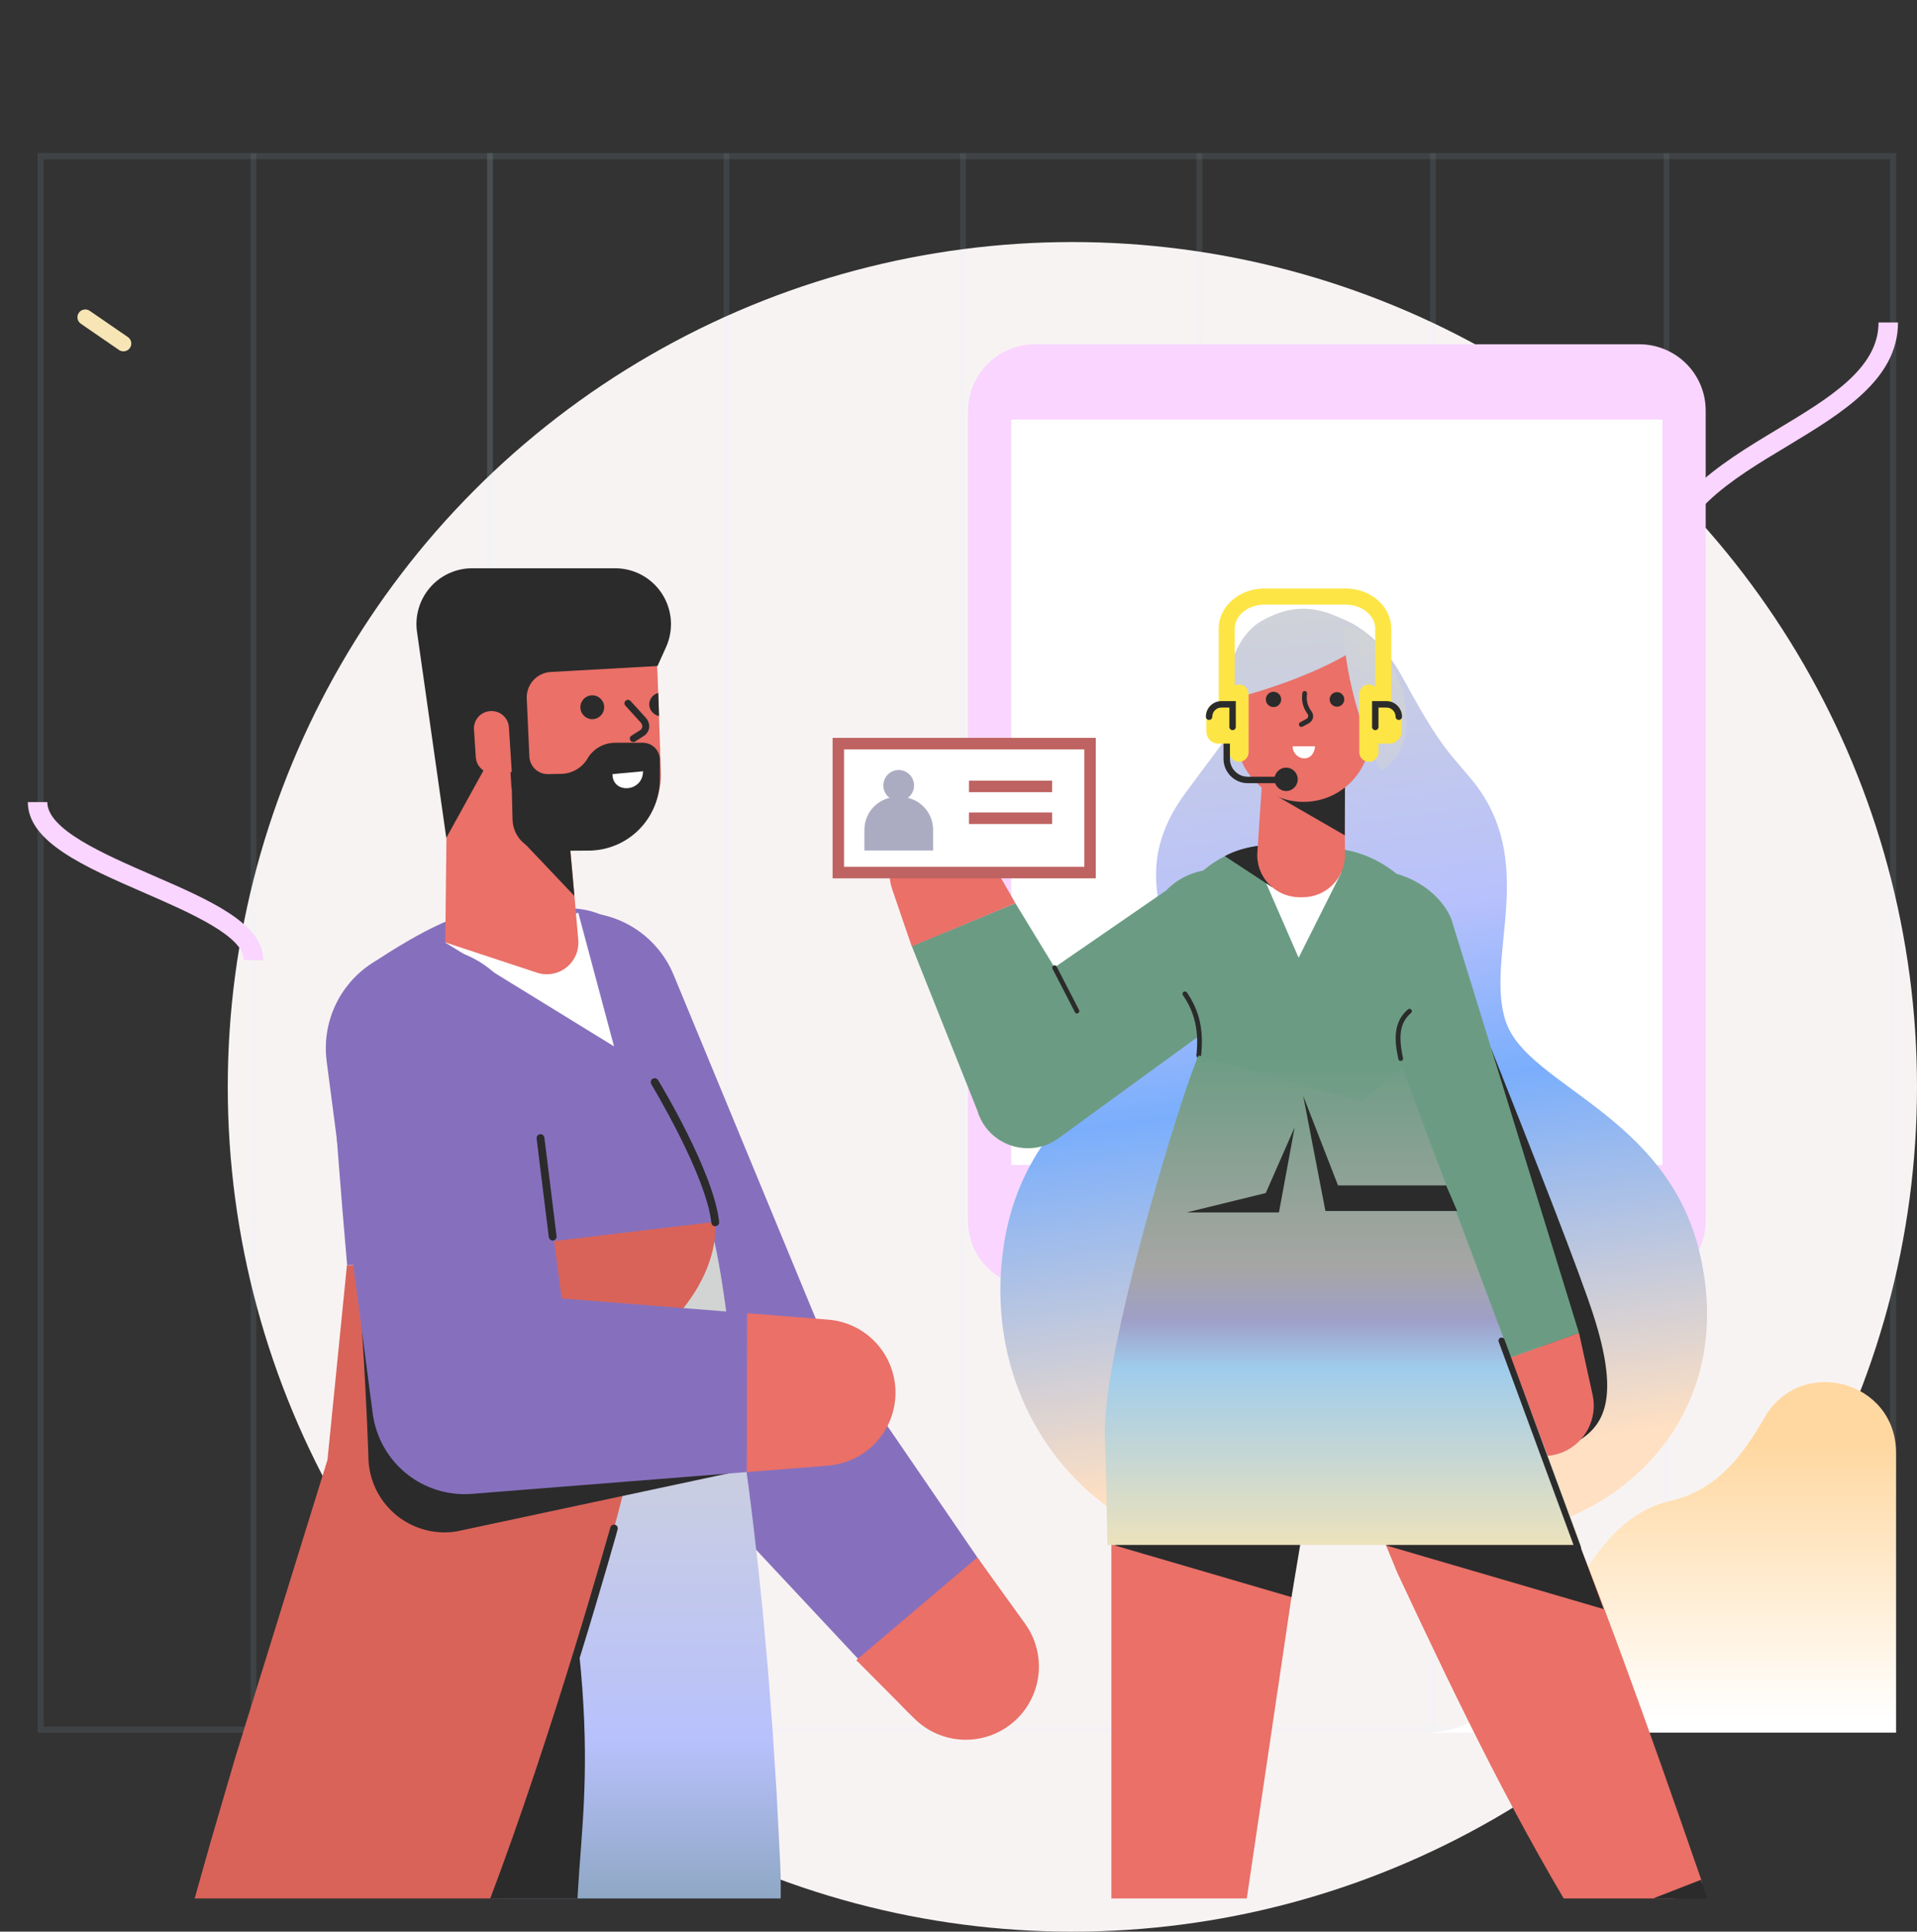 <svg width="404" height="407" viewBox="0 0 404 407" fill="none" xmlns="http://www.w3.org/2000/svg">
<rect x="0" y="0" width="404" height="407" fill="#333333" stroke="none"/>
<circle cx="226" cy="229" r="178" fill="#F8F3F3"/>
<g clip-path="url(#clip0)">
<g opacity="0.3">
<path opacity="0.3" d="M398.316 33.542V363.796H9.194V33.542H398.316ZM399.589 32.267H7.918V365.067H399.589V32.267Z" fill="#C4ECFE"/>
<path opacity="0.3" d="M103.856 32.267H102.666V365.067H103.856V32.267Z" fill="#C4ECFE"/>
<path opacity="0.3" d="M153.692 32.267H152.502V365.067H153.692V32.267Z" fill="#C4ECFE"/>
<path opacity="0.3" d="M103.856 32.267H102.666V365.067H103.856V32.267Z" fill="#C4ECFE"/>
<path opacity="0.3" d="M54.02 32.267H52.829V365.067H54.02V32.267Z" fill="#C4ECFE"/>
<path opacity="0.3" d="M203.529 32.267H202.338V365.067H203.529V32.267Z" fill="#C4ECFE"/>
<path opacity="0.3" d="M253.365 32.267H252.174V365.067H253.365V32.267Z" fill="#C4ECFE"/>
<path opacity="0.3" d="M302.585 32.267H301.395V365.067H302.585V32.267Z" fill="#C4ECFE"/>
<path opacity="0.3" d="M351.805 32.267H350.615V365.067H351.805V32.267Z" fill="#C4ECFE"/>
</g>
<path d="M299.794 365.067C328.201 365.067 327.298 321.952 352.011 316.245C361.904 313.946 367.241 306.678 371.839 298.712C379.436 285.49 399.589 290.828 399.589 306.103V365.067H299.794Z" fill="url(#paint0_linear)"/>
<path d="M352.381 121.493H348.277C348.277 106.259 362.275 97.841 374.632 90.409C385.549 83.84 395.895 77.638 395.895 67.949H399.998C399.998 79.939 388.175 87.042 376.763 93.941C364.778 101.126 352.381 108.558 352.381 121.493Z" fill="#F9D5FF"/>
<path d="M55.498 202.301H51.394C51.394 197.291 40.269 192.405 30.458 188.135C17.812 182.632 5.867 177.417 5.867 169H9.97C9.97 174.748 21.711 179.881 32.096 184.398C44.126 189.613 55.498 194.581 55.498 202.301Z" fill="#F9D5FF"/>
<path d="M26.023 74.026C25.686 74.032 25.356 73.931 25.08 73.739L17.074 68.236C16.888 68.116 16.728 67.959 16.604 67.776C16.479 67.592 16.393 67.386 16.35 67.168C16.307 66.951 16.309 66.727 16.354 66.51C16.4 66.293 16.488 66.088 16.615 65.906C16.742 65.724 16.903 65.569 17.091 65.451C17.279 65.333 17.488 65.254 17.707 65.219C17.925 65.183 18.149 65.192 18.364 65.245C18.579 65.298 18.782 65.393 18.959 65.526L26.965 71.028C27.252 71.228 27.469 71.515 27.582 71.847C27.696 72.179 27.7 72.538 27.595 72.873C27.489 73.207 27.28 73.499 26.997 73.707C26.714 73.913 26.372 74.025 26.022 74.024L26.023 74.026Z" fill="#F7E5B5"/>
<path d="M218.002 72.533H345.465C349.177 72.536 352.737 74.007 355.363 76.622C357.988 79.238 359.464 82.784 359.467 86.484V257.256C359.464 260.955 357.988 264.501 355.363 267.117C352.737 269.732 349.177 271.203 345.465 271.206H218.002C214.289 271.203 210.729 269.732 208.104 267.117C205.479 264.501 204.003 260.955 204 257.256V86.484C204.044 82.797 205.533 79.274 208.149 76.667C210.766 74.06 214.302 72.577 218.002 72.533V72.533Z" fill="#F9D5FF"/>
<path d="M350.354 88.407H213.113V245.464H350.354V88.407Z" fill="white"/>
<path d="M281.733 264.105C285.2 264.105 288.01 261.306 288.01 257.852C288.01 254.398 285.2 251.598 281.733 251.598C278.266 251.598 275.456 254.398 275.456 257.852C275.456 261.306 278.266 264.105 281.733 264.105Z" fill="white"/>
<path d="M358.324 264.507C351.578 234.701 321.916 228.92 317.34 215.237C312.765 201.554 324.598 181.46 309.964 164.04C308.742 162.586 307.598 161.249 306.532 159.991C302.035 154.722 298.841 148.588 295.488 142.572C288.033 129.085 278.251 129.36 278.251 129.36C278.251 129.36 265.312 130.736 260.736 152.363C257.501 156.846 254.347 160.935 249.81 167.108C236.399 185.471 249.574 196.245 245.905 210.204C242.276 224.164 216.321 231.909 211.589 262.108C205.317 302.333 238.728 332.847 269.1 325.061C283.537 321.365 286.614 320.225 301.288 322.977C332.211 328.679 367.317 304.221 358.324 264.507Z" fill="url(#paint1_linear)"/>
<path d="M294.457 331.337L288.67 317.248L327.469 312.522C336.083 332.273 347.073 362.903 358.767 396.747L335.247 409.36C320.116 385.301 307.474 359.152 294.457 331.337Z" fill="#EA7068"/>
<path d="M234.217 323.768H274.057L260.923 412.362H234.217V323.768Z" fill="#EA7068"/>
<path d="M234.845 325.597L272.174 336.511L275.457 316.872L234.845 325.597Z" fill="#2B2B2B"/>
<path d="M292.03 325.597L337.96 339.033L329.847 317.247L292.03 325.597Z" fill="#2B2B2B"/>
<path d="M314.302 221.016C323.177 243.312 333.197 268.831 335.879 277.325C341.164 293.879 338.325 299.778 333.276 303.199C328.227 306.62 310.634 225.342 314.302 221.016Z" fill="#2B2B2B"/>
<path d="M310.477 288.807L315.525 300.407C317.853 305.754 324.085 308.233 329.489 305.913C334.223 303.868 336.708 298.756 335.643 293.92L332.764 280.826L310.477 288.807Z" fill="#EA7068"/>
<path d="M213.993 190.307L222.238 203.833L245.747 187.632C251.388 181.812 260.696 181.694 266.494 187.318C272.333 192.941 272.451 202.22 266.81 208.001L223.105 239.811C216.951 244.294 208.155 241.344 205.986 234.031L192.141 199.31L213.993 190.307Z" fill="url(#paint2_linear)"/>
<path d="M192.141 199.39L188.039 187.397C186.145 181.852 189.104 175.836 194.665 173.949C199.557 172.298 204.842 174.381 207.328 178.707L213.995 190.307" fill="#EA7068"/>
<path d="M289.097 157.002C292.299 157.002 294.896 154.413 294.896 151.221C294.896 148.029 292.299 145.44 289.097 145.44C285.894 145.44 283.298 148.029 283.298 151.221C283.298 154.413 285.894 157.002 289.097 157.002Z" fill="#EA7068"/>
<path d="M332.763 280.864L305.861 193.648C302.823 186.178 292.253 181.341 284.757 184.368C277.263 187.397 273.634 195.929 276.671 203.439L310.475 288.845L332.763 280.864Z" fill="url(#paint3_linear)"/>
<path d="M295.171 222.983C298.761 233.325 293.515 247.401 281.839 246.93C272.846 246.537 272.214 246.89 268.388 246.733C256.397 246.223 248.627 233.678 252.571 222.394L295.171 222.983Z" fill="url(#paint4_linear)"/>
<path d="M252.198 223.274C252.198 223.274 252.781 220.099 252.86 216.677C252.939 213.256 245.55 207.569 245.983 197.148C246.338 189.126 255.253 177.527 269.216 177.999L280.497 178.746C292.803 179.178 302.31 190.109 302.625 198.643H302.665C302.665 198.879 302.625 199.115 302.625 199.352C302.625 199.43 302.625 199.509 302.625 199.587C301.599 213.783 291.866 213.525 295.337 223.67L252.198 223.274Z" fill="url(#paint5_linear)"/>
<path d="M265.458 182.931L273.68 201.799L282.669 183.867L265.458 182.931Z" fill="white"/>
<path d="M262.55 155.94C265.753 155.94 268.349 153.352 268.349 150.159C268.349 146.967 265.753 144.379 262.55 144.379C259.348 144.379 256.751 146.967 256.751 150.159C256.751 153.352 259.348 155.94 262.55 155.94Z" fill="#EA7068"/>
<path d="M268.073 186.925L258.133 180.398C258.133 180.398 262.274 177.803 269.178 178.039L268.073 186.925Z" fill="#2B2B2B"/>
<path d="M283.456 180.083L283.219 152.951L266.81 152.361L264.995 179.454C264.561 184.566 268.584 188.931 273.712 189.049H274.422C279.393 189.127 283.497 185.076 283.456 180.083Z" fill="#EA7068"/>
<path d="M269.217 167.815L283.406 176.002L283.456 165.023L269.217 167.815Z" fill="#2B2B2B"/>
<path d="M274.699 168.955C281.918 168.955 287.953 163.528 288.703 156.373L290.044 143.869C290.044 135.376 283.101 128.534 274.62 128.534C266.1 128.534 259.236 135.455 259.236 143.909L260.617 156.412C261.446 163.569 267.481 168.955 274.699 168.955Z" fill="#EA7068"/>
<path d="M274.226 153.148C274.069 153.148 273.872 153.07 273.793 152.873C273.675 152.638 273.754 152.323 273.99 152.206L275.41 151.419C275.567 151.301 275.646 151.144 275.686 150.987C275.725 150.79 275.686 150.594 275.567 150.435C274.699 149.256 274.266 147.84 274.424 146.464L274.463 146.032C274.502 145.757 274.739 145.561 275.015 145.6C275.29 145.64 275.487 145.875 275.448 146.15L275.409 146.582C275.29 147.723 275.645 148.902 276.395 149.886C276.671 150.278 276.789 150.712 276.71 151.183C276.631 151.615 276.395 152.009 276 152.284L275.96 152.323L274.501 153.11C274.384 153.109 274.305 153.148 274.226 153.148Z" fill="#2B2B2B"/>
<path d="M277.145 157.237C276.751 161.169 272.411 160.068 272.411 157.237H277.145Z" fill="white"/>
<path d="M295.171 223.533C294.935 223.533 294.738 223.376 294.699 223.14C293.87 219.326 293.515 215.434 296.711 212.68C296.908 212.484 297.223 212.523 297.421 212.719C297.618 212.916 297.579 213.23 297.382 213.428C295.094 215.394 294.621 218.068 295.686 222.944C295.726 223.219 295.568 223.495 295.292 223.534C295.25 223.533 295.211 223.533 295.171 223.533Z" fill="#2B2B2B"/>
<path d="M281.76 148.901C282.61 148.901 283.298 148.215 283.298 147.368C283.298 146.521 282.61 145.835 281.76 145.835C280.911 145.835 280.222 146.521 280.222 147.368C280.222 148.215 280.911 148.901 281.76 148.901Z" fill="#2B2B2B"/>
<path d="M268.388 148.979C269.281 148.979 270.005 148.258 270.005 147.368C270.005 146.478 269.281 145.756 268.388 145.756C267.495 145.756 266.771 146.478 266.771 147.368C266.771 148.258 267.495 148.979 268.388 148.979Z" fill="#2B2B2B"/>
<path d="M289.097 134.274C289.097 134.274 281.76 141.47 259.237 147.407C257.856 141.862 260.642 133.708 265.997 130.758C272.918 126.944 279.29 127.06 289.097 134.274Z" fill="url(#paint6_linear)"/>
<path d="M283.101 132.071C283.101 132.071 282.983 145.441 290.991 162.388C302.666 155.94 293.555 132.346 283.101 132.071Z" fill="url(#paint7_linear)"/>
<path d="M252.61 222.865H252.571C252.295 222.826 252.098 222.59 252.137 222.315C252.689 217.282 251.822 213.35 249.298 209.692C249.14 209.457 249.219 209.141 249.416 208.984C249.653 208.827 249.968 208.906 250.127 209.102C252.809 212.994 253.716 217.124 253.124 222.432C253.083 222.669 252.847 222.865 252.61 222.865Z" fill="#2B2B2B"/>
<path d="M226.971 213.546C226.774 213.546 226.617 213.467 226.538 213.27L221.804 204.108C221.686 203.873 221.765 203.557 222.001 203.439C222.238 203.321 222.553 203.4 222.672 203.635L227.406 212.798C227.524 213.034 227.445 213.348 227.209 213.467C227.129 213.506 227.05 213.546 226.971 213.546Z" fill="#2B2B2B"/>
<path d="M233.37 325.513H333.216L295.487 224.91L286.993 232.177L252.61 222.394C249.375 229.079 232.059 285.347 232.849 302.885C233.035 307.064 233.213 315.327 233.37 325.513Z" fill="url(#paint8_linear)"/>
<path d="M274.648 230.913L281.981 249.766H304.774L307.091 255.152H279.326L274.648 230.913Z" fill="#2B2B2B"/>
<path d="M269.534 255.461H250.081L266.754 251.372L272.842 237.52L269.534 255.461Z" fill="#2B2B2B"/>
<path d="M317.893 421.451L357.878 406.348C359.98 405.553 361.048 403.258 360.288 401.149L358.483 396.069L333.314 405.87L315.959 417.808C313.957 419.195 315.607 422.315 317.893 421.451Z" fill="#2B2B2B"/>
<path d="M332.543 326.792C332.275 326.792 332.023 326.628 331.926 326.363L315.841 282.697C315.716 282.357 315.89 281.982 316.232 281.856C316.569 281.734 316.95 281.904 317.075 282.246L333.161 325.912C333.285 326.251 333.111 326.627 332.769 326.753C332.696 326.779 332.619 326.792 332.543 326.792Z" fill="#2B2B2B"/>
<path d="M260.215 152.37H256.836V132.461C256.836 127.796 261.144 124 266.439 124H283.604C288.899 124 293.207 127.796 293.207 132.461V151.665H289.828V132.461C289.828 129.67 287.036 127.398 283.604 127.398H266.439C263.007 127.398 260.215 129.67 260.215 132.461V152.37Z" fill="#FDE545"/>
<path d="M261.115 160.525C260 160.525 259.088 159.607 259.088 158.486V146.254C259.088 145.133 260 144.215 261.115 144.215C262.23 144.215 263.142 145.133 263.142 146.254V158.486C263.142 159.607 262.23 160.525 261.115 160.525Z" fill="#FDE545"/>
<path d="M271.365 165.013H262.953C260.139 165.013 257.85 162.71 257.85 159.88V152.37H259.201V159.88C259.201 161.961 260.884 163.653 262.953 163.653H271.365V165.013Z" fill="#2B2B2B"/>
<path d="M271.042 166.667C272.395 166.667 273.492 165.564 273.492 164.203C273.492 162.843 272.395 161.74 271.042 161.74C269.689 161.74 268.593 162.843 268.593 164.203C268.593 165.564 269.689 166.667 271.042 166.667Z" fill="#2B2B2B"/>
<path d="M259.876 156.674H256.714C255.356 156.674 254.245 155.556 254.245 154.191V150.548C254.245 149.183 255.356 148.066 256.714 148.066H259.876V156.674Z" fill="#FDE545"/>
<path d="M259.764 153.842C259.391 153.842 259.089 153.538 259.089 153.162V149.085H257.399C256.343 149.085 255.485 149.949 255.485 151.011C255.485 151.387 255.183 151.69 254.809 151.69C254.435 151.69 254.133 151.387 254.133 151.011C254.133 149.2 255.598 147.726 257.399 147.726H260.44V153.162C260.44 153.538 260.137 153.842 259.764 153.842Z" fill="#2B2B2B"/>
<path d="M288.483 160.525C289.598 160.525 290.511 159.607 290.511 158.486V146.254C290.511 145.133 289.598 144.215 288.483 144.215C287.368 144.215 286.456 145.133 286.456 146.254V158.486C286.456 159.607 287.368 160.525 288.483 160.525Z" fill="#FDE545"/>
<path d="M289.723 156.674H292.885C294.243 156.674 295.354 155.556 295.354 154.191V150.548C295.354 149.183 294.243 148.066 292.885 148.066H289.723V156.674Z" fill="#FDE545"/>
<path d="M289.836 153.842C289.462 153.842 289.16 153.538 289.16 153.162V147.726H292.201C294.002 147.726 295.467 149.2 295.467 151.011C295.467 151.387 295.165 151.69 294.791 151.69C294.417 151.69 294.115 151.387 294.115 151.011C294.115 149.949 293.256 149.085 292.201 149.085H290.511V153.162C290.511 153.538 290.209 153.842 289.836 153.842Z" fill="#2B2B2B"/>
<path d="M142.005 205.499L173.265 281.105L170.21 275.915L214.836 341.083C217.032 344.283 217.939 348.195 217.376 352.037C216.812 355.878 214.819 359.365 211.797 361.797C208.774 364.229 204.945 365.428 201.078 365.152C197.21 364.877 193.589 363.148 190.941 360.312L136.986 302.624C135.897 301.463 135.028 300.112 134.422 298.639L133.931 297.437L102.669 221.833C101.58 219.244 101.013 216.465 101 213.655C100.988 210.846 101.53 208.061 102.596 205.463C103.661 202.864 105.229 200.501 107.21 198.511C109.19 196.521 111.544 194.942 114.135 193.866C116.727 192.79 119.506 192.237 122.311 192.24C125.117 192.242 127.895 192.8 130.484 193.881C133.074 194.962 135.425 196.545 137.401 198.539C139.378 200.533 140.942 202.898 142.003 205.499H142.005Z" fill="#8670BD"/>
<path d="M150.843 258.871C148.934 237.347 134.26 239.642 138.678 224.674C143.1 209.761 134.75 190.04 118.275 191.463C105.563 192.61 104.64 192.118 99.289 192.61C94.161 193.047 83.851 199.384 79.979 201.952C70.923 207.906 74.087 217.138 78.452 228.225C78.452 228.225 69.778 223.09 70.105 227.952C70.432 232.814 71.85 251.88 73.16 266.629L150.843 258.871Z" fill="#8670BD"/>
<path d="M150.571 261.656C153.135 272.909 154.993 293.667 156.626 305.03C158.259 316.393 159.574 327.755 160.718 339.173L161.482 347.749L161.863 352.01L162.191 356.271L162.845 364.848L163.391 373.424L163.664 377.74L163.885 382.055L164.321 390.633C164.703 396.369 164.485 402.105 164.431 407.841C164.049 430.839 163.231 453.893 161.757 476.945L161.212 485.576L160.557 494.207C160.336 497.102 160.066 499.998 159.848 502.838L159.466 507.154L159.03 511.47L158.157 520.101C157.993 521.522 157.884 522.996 157.721 524.417L157.23 528.732C156.902 531.627 156.575 534.523 156.193 537.363C155.811 540.258 155.429 543.154 154.94 545.998L113.696 548.62L105.018 412.922C104.527 401.556 102.944 390.36 101.69 379.107L97.817 345.348L90.124 277.882L150.571 261.656Z" fill="url(#paint9_linear)"/>
<path d="M121.057 339.939C127.33 386.591 117.675 395.332 123.403 429.201C129.404 464.545 112.383 484.048 111.946 523.107L100.981 365.122L121.057 339.939Z" fill="#2B2B2B"/>
<path d="M138.187 283.944C136.114 295.689 133.277 307.215 130.276 318.742C127.221 330.214 123.911 341.613 120.347 352.939C116.801 364.304 112.928 375.555 108.997 386.754L96.777 420.35C88.596 442.748 43.586 547.579 40.804 552.987L0.109 547.253L39.661 404.837C41.298 399.101 42.88 393.365 44.517 387.629L49.535 370.476L69.011 307.596L73.103 266.68L138.187 283.944Z" fill="url(#paint10_linear)"/>
<path d="M73.103 266.683C74.085 278.049 84.996 291.867 104.745 290.282L120.675 288.479C138.678 287.059 151.771 269.687 150.68 257.451L73.103 266.683Z" fill="url(#paint11_linear)"/>
<path d="M124.057 179.005L109.164 179.551C105.462 179.673 101.863 178.322 99.154 175.793C96.445 173.264 94.846 169.764 94.709 166.058L93.945 143.548C93.827 140.609 94.29 137.675 95.307 134.916C96.324 132.156 97.876 129.625 99.873 127.468C101.871 125.311 104.274 123.57 106.945 122.346C109.616 121.122 112.502 120.438 115.438 120.334V120.334C121.362 120.127 127.126 122.283 131.463 126.33C135.8 130.376 138.356 135.98 138.569 141.912L139.278 162.562C139.364 164.644 139.038 166.723 138.318 168.678C137.599 170.633 136.5 172.427 135.085 173.955C133.671 175.484 131.968 176.717 130.075 177.583C128.182 178.45 126.137 178.933 124.057 179.005V179.005Z" fill="#EA7068"/>
<path d="M138.896 150.871C138.322 150.759 137.804 150.455 137.427 150.008C137.05 149.561 136.837 148.998 136.823 148.413C136.83 147.857 137.022 147.319 137.367 146.884C137.713 146.449 138.193 146.141 138.732 146.009L138.896 150.871Z" fill="#2B2B2B"/>
<path d="M93.779 198.562L129.404 220.468L121.875 192.334L93.779 198.562Z" fill="white"/>
<path d="M113.201 204.953L93.834 198.562L94.325 155.897L118.111 155.077L121.875 198.07C121.964 199.162 121.783 200.26 121.347 201.265C120.911 202.271 120.234 203.153 119.376 203.834C118.518 204.514 117.506 204.973 116.428 205.168C115.351 205.363 114.243 205.29 113.201 204.953V204.953Z" fill="#EA7068"/>
<path d="M133.441 156.334C133.321 156.337 133.202 156.308 133.097 156.251C132.991 156.193 132.903 156.109 132.841 156.007C132.79 155.927 132.756 155.839 132.74 155.747C132.724 155.655 132.727 155.56 132.747 155.469C132.768 155.377 132.806 155.291 132.86 155.214C132.914 155.138 132.983 155.073 133.062 155.023L135.026 153.768C135.131 153.683 135.216 153.575 135.273 153.451C135.329 153.328 135.357 153.194 135.353 153.058C135.362 152.919 135.343 152.779 135.296 152.647C135.249 152.516 135.176 152.395 135.08 152.293L131.752 148.633C131.642 148.485 131.591 148.302 131.609 148.119C131.627 147.935 131.712 147.765 131.849 147.642C131.986 147.519 132.164 147.451 132.348 147.453C132.532 147.454 132.709 147.525 132.844 147.65L136.171 151.31C136.601 151.811 136.834 152.452 136.826 153.113C136.807 153.448 136.719 153.776 136.569 154.077C136.419 154.377 136.21 154.644 135.953 154.86L135.899 154.915L133.88 156.226C133.748 156.308 133.595 156.345 133.441 156.334V156.334Z" fill="#2B2B2B"/>
<path d="M120.183 179.169L110.691 177.857L121.057 188.783L120.183 179.169Z" fill="#2B2B2B"/>
<path d="M124.821 151.527C126.207 151.527 127.33 150.402 127.33 149.014C127.33 147.626 126.207 146.501 124.821 146.501C123.435 146.501 122.311 147.626 122.311 149.014C122.311 150.402 123.435 151.527 124.821 151.527Z" fill="#2B2B2B"/>
<path d="M157.39 276.68L174.52 278.046C178.386 278.348 181.996 280.099 184.629 282.95C187.262 285.8 188.725 289.541 188.725 293.423C188.725 297.306 187.262 301.046 184.629 303.897C181.996 306.748 178.386 308.499 174.52 308.801L157.336 310.167" fill="#EA7068"/>
<path d="M205.967 328.146L216.024 342.1C218.296 345.246 219.3 349.134 218.836 352.988C218.371 356.842 216.472 360.38 213.517 362.894C210.563 365.407 206.771 366.713 202.897 366.551C199.023 366.388 195.354 364.769 192.62 362.016L180.452 349.788L205.967 328.146Z" fill="#EA7068"/>
<path d="M72.34 250.185C76.158 260.565 77.631 306.78 77.631 306.78C77.628 309.104 78.129 311.401 79.098 313.512C80.067 315.624 81.482 317.5 83.245 319.011C85.008 320.522 87.078 321.632 89.311 322.265C91.544 322.898 93.887 323.039 96.18 322.677L154.774 310.167C154.774 310.167 103.984 286.24 103.711 286.568C103.438 286.895 78.559 261.656 72.34 250.185Z" fill="#2B2B2B"/>
<path d="M157.336 310.167L99.453 314.756C94.475 315.153 89.534 313.624 85.647 310.484C81.761 307.344 79.224 302.832 78.559 297.876L78.338 296.236L68.845 223.636C68.479 220.86 68.664 218.039 69.387 215.334C70.111 212.629 71.359 210.093 73.061 207.871C74.763 205.649 76.886 203.785 79.308 202.385C81.729 200.984 84.403 200.075 87.175 199.709C89.948 199.343 92.765 199.528 95.466 200.252C98.168 200.977 100.7 202.227 102.919 203.931C105.138 205.636 107 207.761 108.398 210.186C109.797 212.611 110.705 215.288 111.07 218.064L120.618 290.664L99.507 272.091L157.445 276.68" fill="#8670BD"/>
<path d="M116.038 141.585L138.569 140.33L140.369 136.345C141.177 134.55 141.523 132.58 141.374 130.617C141.225 128.653 140.587 126.758 139.517 125.106C138.448 123.453 136.982 122.095 135.253 121.157C133.525 120.218 131.588 119.729 129.622 119.733H99.508C97.823 119.732 96.158 120.093 94.626 120.794C93.094 121.494 91.73 122.516 90.628 123.791C89.525 125.066 88.71 126.564 88.237 128.183C87.764 129.801 87.645 131.503 87.888 133.172L94.052 176.547L106.982 153.111L107.8 166.112H107.854L108.018 172.723C108.072 174.482 108.809 176.151 110.072 177.375C111.335 178.598 113.025 179.281 114.783 179.278L124.003 179.223C125.98 179.224 127.939 178.834 129.766 178.077C131.593 177.32 133.253 176.209 134.651 174.809C136.049 173.409 137.158 171.746 137.915 169.917C138.671 168.087 139.06 166.126 139.06 164.146V160.103C139.063 159.155 138.693 158.244 138.029 157.569C137.364 156.894 136.46 156.509 135.514 156.498H129.622C128.458 156.501 127.315 156.804 126.302 157.378C125.289 157.952 124.441 158.778 123.839 159.776L123.785 159.885C123.197 160.851 122.372 161.649 121.388 162.204C120.405 162.759 119.295 163.051 118.166 163.053L115.492 163.108C114.483 163.124 113.507 162.745 112.773 162.051C112.04 161.357 111.606 160.403 111.564 159.393L111.019 147.321C110.967 146.613 111.057 145.902 111.282 145.23C111.508 144.557 111.864 143.936 112.331 143.402C112.798 142.869 113.366 142.433 114.002 142.121C114.639 141.809 115.33 141.627 116.038 141.585Z" fill="#2B2B2B"/>
<path d="M129.077 163.108C129.077 167.369 135.514 166.932 135.514 162.507L129.077 163.108Z" fill="white"/>
<path d="M107.854 162.671L104.199 162.944C103.714 162.983 103.226 162.925 102.764 162.772C102.302 162.619 101.875 162.375 101.509 162.054C101.143 161.734 100.845 161.342 100.632 160.904C100.419 160.466 100.297 159.989 100.271 159.503L99.889 153.767C99.85 153.281 99.908 152.792 100.061 152.33C100.214 151.867 100.457 151.44 100.778 151.073C101.098 150.706 101.489 150.408 101.927 150.195C102.364 149.982 102.84 149.859 103.326 149.834V149.834C103.811 149.794 104.299 149.853 104.761 150.006C105.223 150.158 105.65 150.402 106.016 150.723C106.383 151.044 106.681 151.435 106.894 151.874C107.106 152.312 107.229 152.788 107.254 153.275L107.854 162.671Z" fill="#EA7068"/>
<path d="M150.734 258.379C150.535 258.38 150.343 258.308 150.193 258.177C150.043 258.047 149.944 257.867 149.916 257.669C148.88 247.672 137.368 228.661 137.259 228.444C137.145 228.255 137.109 228.029 137.161 227.815C137.212 227.601 137.347 227.415 137.534 227.3C137.722 227.184 137.947 227.148 138.162 227.198C138.376 227.249 138.562 227.383 138.678 227.57C139.169 228.334 150.461 247.072 151.552 257.452C151.567 257.556 151.561 257.663 151.532 257.765C151.504 257.867 151.455 257.962 151.389 258.044C151.322 258.126 151.239 258.194 151.145 258.242C151.052 258.29 150.949 258.319 150.843 258.326C150.789 258.379 150.789 258.379 150.734 258.379Z" fill="#2B2B2B"/>
<path d="M116.474 261.384C116.278 261.375 116.09 261.301 115.941 261.172C115.793 261.043 115.692 260.867 115.656 260.674L113.092 239.915C113.062 239.698 113.121 239.478 113.253 239.303C113.386 239.129 113.582 239.014 113.799 238.985C114.016 238.956 114.236 239.014 114.41 239.147C114.584 239.279 114.699 239.476 114.728 239.693L117.292 260.453C117.315 260.669 117.255 260.886 117.123 261.059C116.991 261.231 116.798 261.347 116.583 261.381L116.474 261.384Z" fill="#2B2B2B"/>
<path d="M103.709 402.106C103.614 402.12 103.518 402.101 103.436 402.052C103.336 402.016 103.243 401.961 103.164 401.889C103.085 401.817 103.021 401.731 102.975 401.634C102.929 401.538 102.903 401.433 102.898 401.327C102.893 401.22 102.908 401.114 102.944 401.013C116.638 364.958 128.476 322.239 128.64 321.802C128.699 321.602 128.835 321.432 129.019 321.332C129.202 321.231 129.418 321.207 129.619 321.264C129.82 321.322 129.991 321.456 130.094 321.639C130.196 321.821 130.223 322.037 130.167 322.239C130.058 322.676 118.166 365.451 104.472 401.559C104.416 401.718 104.313 401.855 104.176 401.953C104.04 402.051 103.877 402.104 103.709 402.106V402.106Z" fill="#2B2B2B"/>
<path d="M229.728 156.68H176.672V183.854H229.728V156.68Z" fill="white"/>
<path d="M230.933 185.067H175.467V155.467H230.933V185.067ZM177.878 182.64H228.522V157.893H177.878V182.64Z" fill="#BE6361"/>
<path d="M221.736 171.193H204.202V173.619H221.736V171.193Z" fill="#BE6361"/>
<path d="M221.736 164.481H204.202V166.907H221.736V164.481Z" fill="#BE6361"/>
<path d="M189.399 168.749C191.185 168.749 192.633 167.292 192.633 165.495C192.633 163.698 191.185 162.241 189.399 162.241C187.613 162.241 186.165 163.698 186.165 165.495C186.165 167.292 187.613 168.749 189.399 168.749Z" fill="#ABABC2"/>
<path d="M189.785 167.933H189.029C185.242 167.933 182.172 171.022 182.172 174.832V179.197H196.642V174.832C196.642 171.022 193.572 167.933 189.785 167.933Z" fill="#ABABC2"/>
</g>
<defs>
<linearGradient id="paint0_linear" x1="349.691" y1="304.451" x2="349.691" y2="362.638" gradientUnits="userSpaceOnUse">
<stop stop-color="#FFD8A1"/>
<stop offset="0.996" stop-color="white"/>
</linearGradient>
<linearGradient id="paint1_linear" x1="289.991" y1="309.312" x2="264.002" y2="114.252" gradientUnits="userSpaceOnUse">
<stop stop-color="#FFE0C2"/>
<stop offset="0.401" stop-color="#7AAEFC"/>
<stop offset="0.591" stop-color="#B8C1FC"/>
<stop offset="1" stop-color="#D2D4D4"/>
</linearGradient>
<linearGradient id="paint2_linear" x1="188.727" y1="307.765" x2="183.473" y2="321.025" gradientUnits="userSpaceOnUse">
<stop stop-color="#6B9C83"/>
<stop offset="0.401" stop-color="#A6A6A4"/>
<stop offset="0.501" stop-color="#9F9FC8"/>
<stop offset="0.591" stop-color="#9FCCEC"/>
<stop offset="1" stop-color="#FFE7B0"/>
</linearGradient>
<linearGradient id="paint3_linear" x1="336.244" y1="499.528" x2="337.979" y2="513.684" gradientUnits="userSpaceOnUse">
<stop stop-color="#6B9C83"/>
<stop offset="0.401" stop-color="#A6A6A4"/>
<stop offset="0.501" stop-color="#9F9FC8"/>
<stop offset="0.591" stop-color="#9FCCEC"/>
<stop offset="1" stop-color="#FFE7B0"/>
</linearGradient>
<linearGradient id="paint4_linear" x1="274.054" y1="223.104" x2="274.054" y2="387.548" gradientUnits="userSpaceOnUse">
<stop stop-color="#6B9C83"/>
<stop offset="0.401" stop-color="#A6A6A4"/>
<stop offset="0.501" stop-color="#9F9FC8"/>
<stop offset="0.591" stop-color="#9FCCEC"/>
<stop offset="1" stop-color="#FFE7B0"/>
</linearGradient>
<linearGradient id="paint5_linear" x1="274.17" y1="472.747" x2="274.17" y2="479.738" gradientUnits="userSpaceOnUse">
<stop stop-color="#6B9C83"/>
<stop offset="0.401" stop-color="#A6A6A4"/>
<stop offset="0.501" stop-color="#9F9FC8"/>
<stop offset="0.591" stop-color="#9FCCEC"/>
<stop offset="1" stop-color="#FFE7B0"/>
</linearGradient>
<linearGradient id="paint6_linear" x1="286.956" y1="337.163" x2="272.622" y2="119.519" gradientUnits="userSpaceOnUse">
<stop stop-color="#FFE0C2"/>
<stop offset="0.401" stop-color="#7AAEFC"/>
<stop offset="0.591" stop-color="#B8C1FC"/>
<stop offset="1" stop-color="#D2D4D4"/>
</linearGradient>
<linearGradient id="paint7_linear" x1="204.44" y1="308.372" x2="294.606" y2="133.168" gradientUnits="userSpaceOnUse">
<stop stop-color="#FFE0C2"/>
<stop offset="0.401" stop-color="#7AAEFC"/>
<stop offset="0.591" stop-color="#B8C1FC"/>
<stop offset="1" stop-color="#D2D4D4"/>
</linearGradient>
<linearGradient id="paint8_linear" x1="283.019" y1="221.207" x2="283.019" y2="334.678" gradientUnits="userSpaceOnUse">
<stop stop-color="#6B9C83"/>
<stop offset="0.401" stop-color="#A6A6A4"/>
<stop offset="0.501" stop-color="#9F9FC8"/>
<stop offset="0.591" stop-color="#9FCCEC"/>
<stop offset="1" stop-color="#FFE7B0"/>
</linearGradient>
<linearGradient id="paint9_linear" x1="127.332" y1="544.685" x2="127.332" y2="283.547" gradientUnits="userSpaceOnUse">
<stop stop-color="#D96359"/>
<stop offset="0.322" stop-color="#90979D"/>
<stop offset="0.501" stop-color="#7E9DAE"/>
<stop offset="0.683" stop-color="#B8C1FC"/>
<stop offset="1" stop-color="#D2D4D4"/>
</linearGradient>
<linearGradient id="paint10_linear" x1="13623.5" y1="-61051.4" x2="13623.5" y2="-162695" gradientUnits="userSpaceOnUse">
<stop stop-color="#D96359"/>
<stop offset="0.322" stop-color="#90979D"/>
<stop offset="0.501" stop-color="#7E9DAE"/>
<stop offset="0.683" stop-color="#B8C1FC"/>
<stop offset="1" stop-color="#D2D4D4"/>
</linearGradient>
<linearGradient id="paint11_linear" x1="11863.3" y1="-6861.91" x2="11863.3" y2="-18528.1" gradientUnits="userSpaceOnUse">
<stop stop-color="#D96359"/>
<stop offset="0.322" stop-color="#90979D"/>
<stop offset="0.501" stop-color="#7E9DAE"/>
<stop offset="0.683" stop-color="#B8C1FC"/>
<stop offset="1" stop-color="#D2D4D4"/>
</linearGradient>
<clipPath id="clip0">
<rect width="400" height="400" fill="white"/>
</clipPath>
</defs>
</svg>
